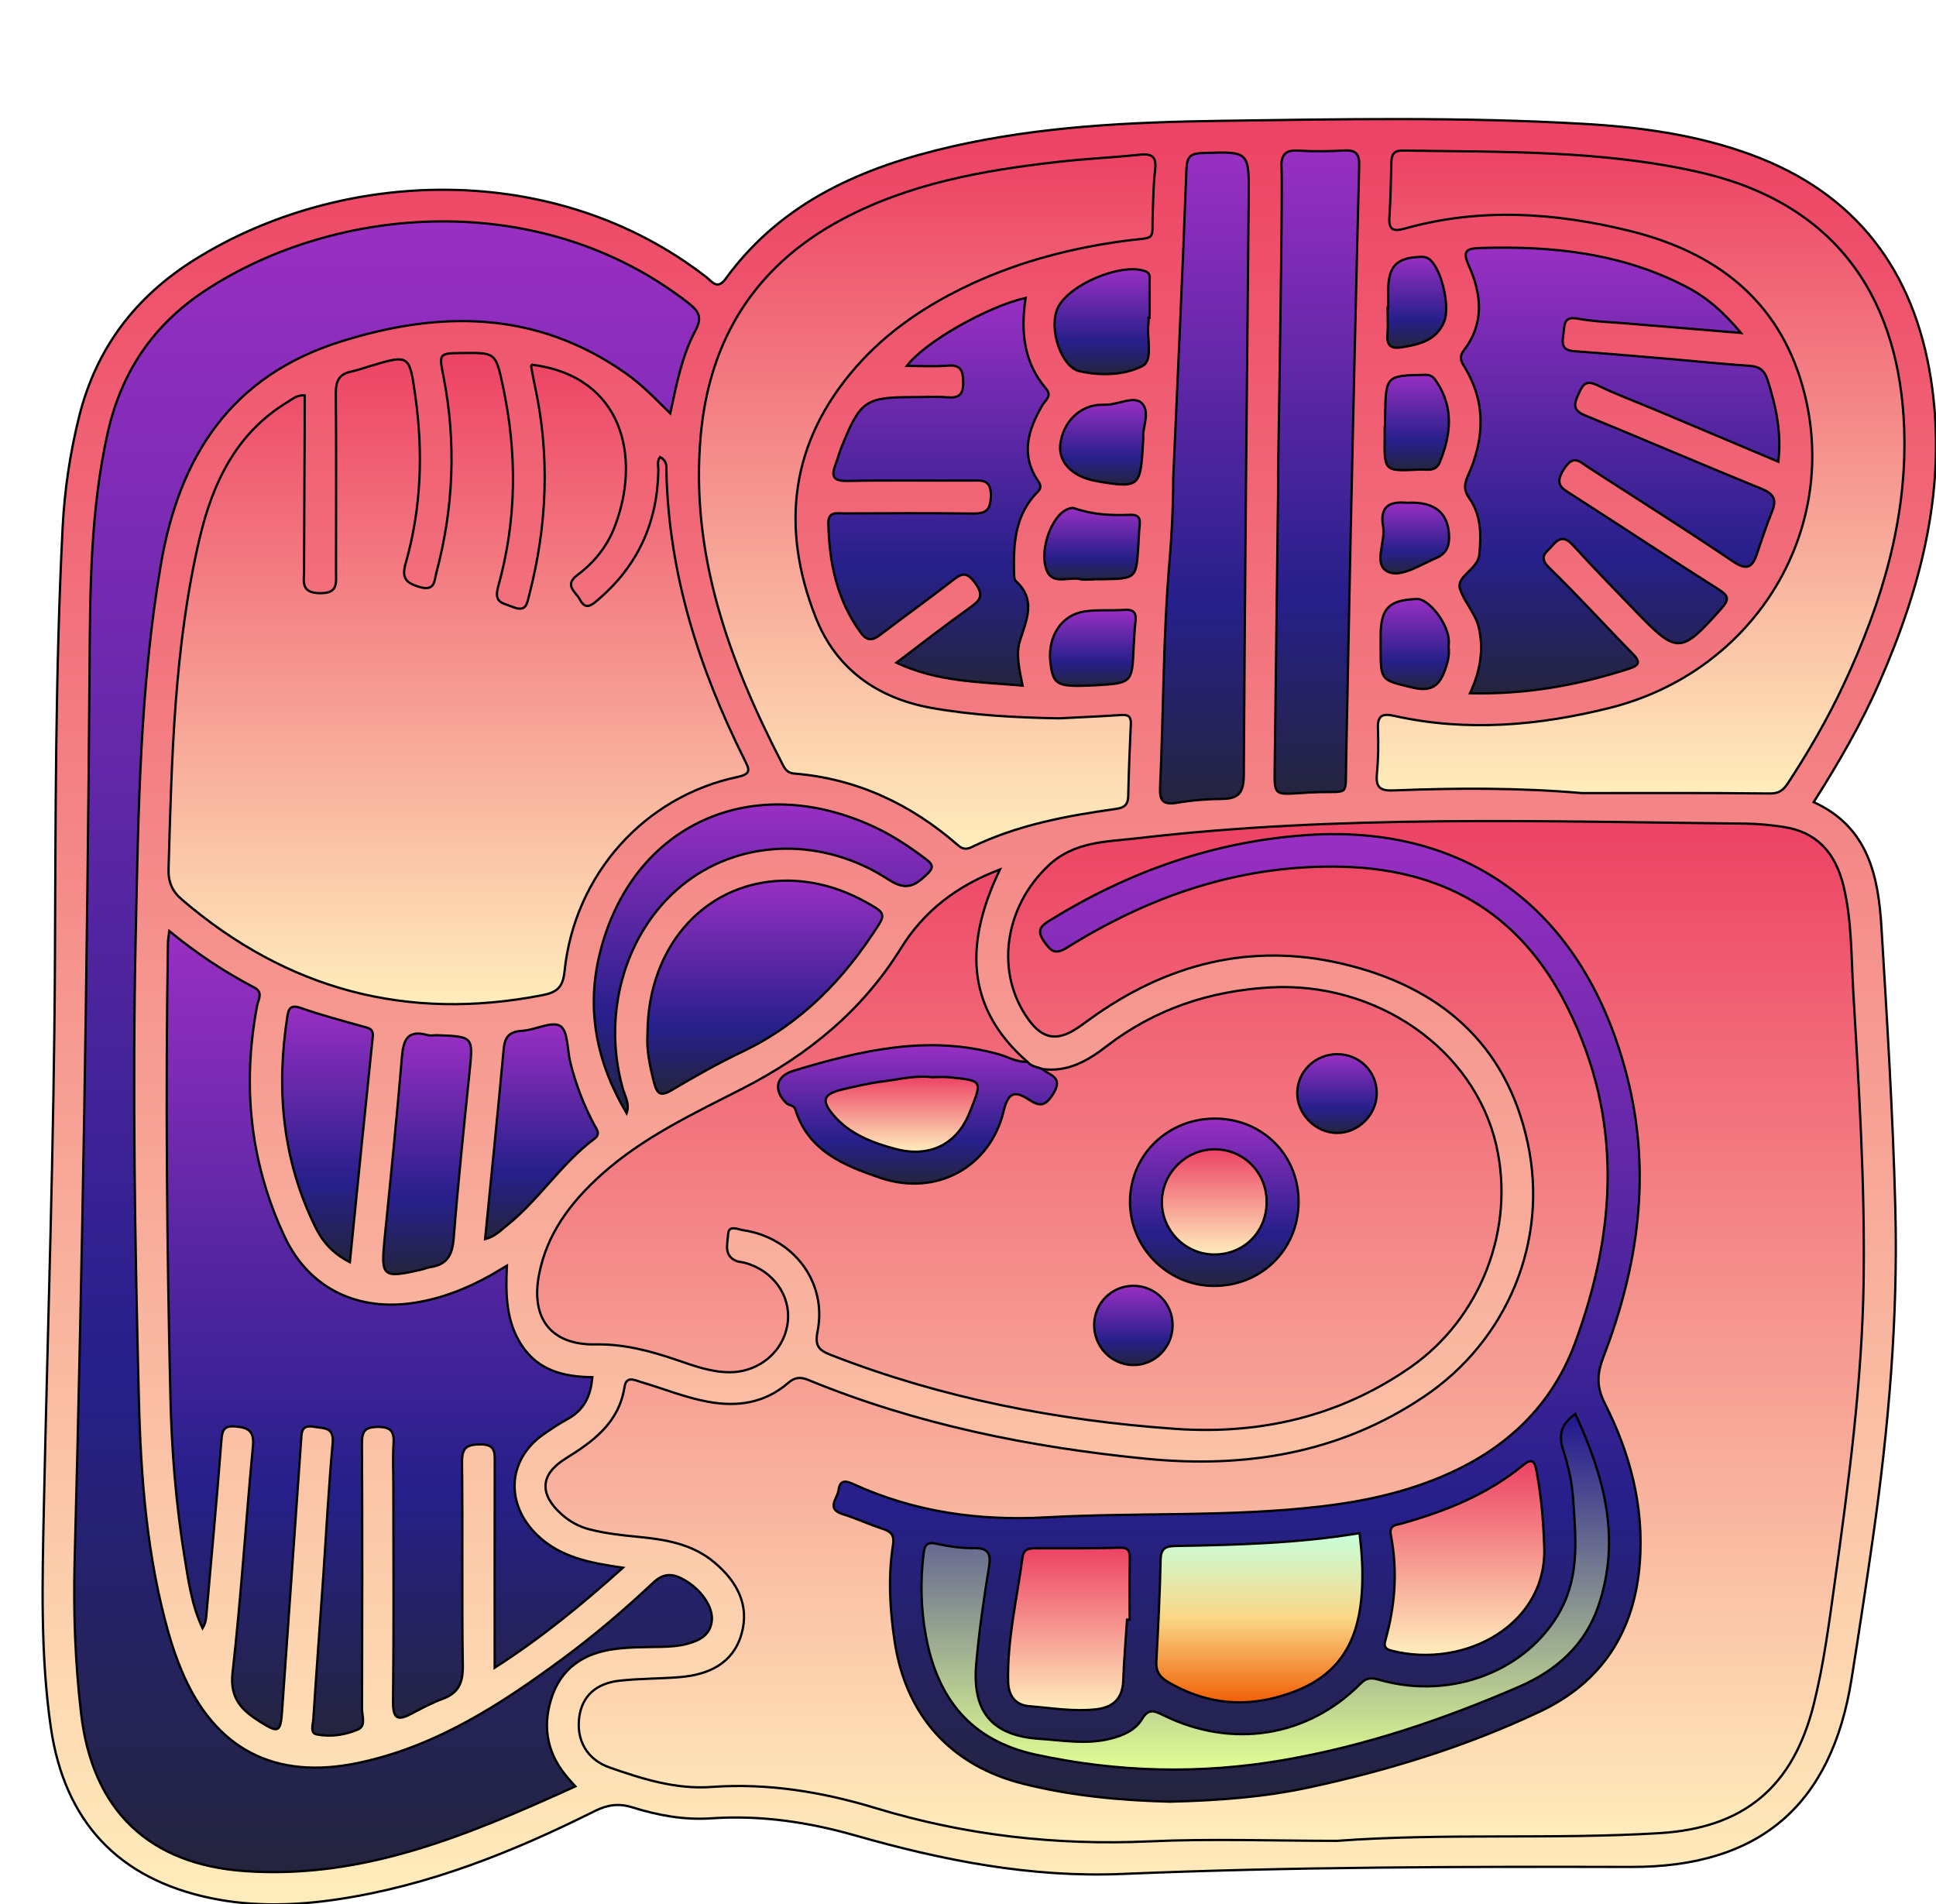 <?xml version="1.0" encoding="utf-8"?>
<svg viewBox="77741.285 10108.307 2959.9 2911.938" xmlns="http://www.w3.org/2000/svg" xmlns:xlink="http://www.w3.org/1999/xlink">
  <defs>
    <linearGradient id="color-9-0" gradientUnits="userSpaceOnUse" x1="1512.528" y1="182.065" x2="1512.528" y2="2911.938" xlink:href="#color-9"/>
    <linearGradient id="color-9">
      <stop style="stop-color: #ed4264;" offset="0"/>
      <stop style="stop-color: #ffedbc;" offset="1"/>
    </linearGradient>
    <linearGradient id="color-9-1" gradientUnits="userSpaceOnUse" x1="1835.402" y1="1255.466" x2="1835.402" y2="2816.979" xlink:href="#color-9"/>
    <linearGradient id="color-9-6" gradientUnits="userSpaceOnUse" x1="700.823" y1="539.688" x2="700.823" y2="1535.446" xlink:href="#color-9"/>
    <linearGradient id="color-6-3" gradientUnits="userSpaceOnUse" x1="600.969" y1="338.512" x2="600.969" y2="2862.602" xlink:href="#color-6"/>
    <linearGradient id="color-6">
      <stop style="stop-color: rgb(153, 47, 195);" offset="0"/>
      <stop style="stop-color: rgb(38, 31, 138);" offset="0.695"/>
      <stop style="stop-color: #24243e;" offset="1"/>
    </linearGradient>
    <linearGradient id="color-6-4" gradientUnits="userSpaceOnUse" x1="603.623" y1="1423.6" x2="603.623" y2="2653.88" xlink:href="#color-6"/>
    <linearGradient id="color-9-8" gradientUnits="userSpaceOnUse" x1="1417.571" y1="236.118" x2="1417.571" y2="1297.706" xlink:href="#color-9"/>
    <linearGradient id="color-9-7" gradientUnits="userSpaceOnUse" x1="2508.223" y1="230.196" x2="2508.223" y2="1213.305" xlink:href="#color-9"/>
    <linearGradient id="color-6-7" gradientUnits="userSpaceOnUse" x1="2475.881" y1="378.645" x2="2475.881" y2="1060.283" xlink:href="#color-6"/>
    <linearGradient id="color-6-8" gradientUnits="userSpaceOnUse" x1="1434.769" y1="455.5" x2="1434.769" y2="1048.4" xlink:href="#color-6"/>
    <linearGradient id="color-6-9" gradientUnits="userSpaceOnUse" x1="2013.37" y1="230" x2="2013.37" y2="1213.657" xlink:href="#color-6"/>
    <linearGradient id="color-6-10" gradientUnits="userSpaceOnUse" x1="1841.355" y1="233.276" x2="1841.355" y2="1228.496" xlink:href="#color-6"/>
    <linearGradient id="color-6-11" gradientUnits="userSpaceOnUse" x1="1169.21" y1="1346.542" x2="1169.21" y2="1672.325" xlink:href="#color-6"/>
    <linearGradient id="color-6-12" gradientUnits="userSpaceOnUse" x1="1166.197" y1="1230.071" x2="1166.197" y2="1702.3" xlink:href="#color-6"/>
    <linearGradient id="color-6-13" gradientUnits="userSpaceOnUse" x1="500.707" y1="1539.316" x2="500.707" y2="1930" xlink:href="#color-6"/>
    <linearGradient id="color-6-14" gradientUnits="userSpaceOnUse" x1="653.091" y1="1580.355" x2="653.091" y2="1948.213" xlink:href="#color-6"/>
    <linearGradient id="color-6-15" gradientUnits="userSpaceOnUse" x1="827.821" y1="1566.368" x2="827.821" y2="1894.7" xlink:href="#color-6"/>
    <linearGradient id="color-6-16" gradientUnits="userSpaceOnUse" x1="1685.028" y1="411.693" x2="1685.028" y2="572.091" xlink:href="#color-6"/>
    <linearGradient id="color-6-17" gradientUnits="userSpaceOnUse" x1="1669.668" y1="776.711" x2="1669.668" y2="886.375" xlink:href="#color-6"/>
    <linearGradient id="color-6-18" gradientUnits="userSpaceOnUse" x1="1686.332" y1="611.752" x2="1686.332" y2="740.852" xlink:href="#color-6"/>
    <linearGradient id="color-6-19" gradientUnits="userSpaceOnUse" x1="1670.806" y1="932.387" x2="1670.806" y2="1048.771" xlink:href="#color-6"/>
    <linearGradient id="color-6-20" gradientUnits="userSpaceOnUse" x1="2166.018" y1="573.094" x2="2166.018" y2="718.939" xlink:href="#color-6"/>
    <linearGradient id="color-6-21" gradientUnits="userSpaceOnUse" x1="2162.99" y1="915.895" x2="2162.99" y2="1053.579" xlink:href="#color-6"/>
    <linearGradient id="color-6-22" gradientUnits="userSpaceOnUse" x1="2166.022" y1="392.782" x2="2166.022" y2="531.754" xlink:href="#color-6"/>
    <linearGradient id="color-6-23" gradientUnits="userSpaceOnUse" x1="2162.954" y1="768.397" x2="2162.954" y2="876.762" xlink:href="#color-6"/>
    <linearGradient id="color-6-24" gradientUnits="userSpaceOnUse" x1="1402.719" y1="1598.214" x2="1402.719" y2="1809.825" xlink:href="#color-6"/>
    <linearGradient id="color-9-2" gradientUnits="userSpaceOnUse" x1="1378.609" y1="1646.238" x2="1378.609" y2="1761.012" xlink:href="#color-9"/>
    <linearGradient id="color-6-26" gradientUnits="userSpaceOnUse" x1="1891.339" y1="1275.431" x2="1891.339" y2="2754.9" xlink:href="#color-6"/>
    <linearGradient id="color-19-0" gradientUnits="userSpaceOnUse" x1="1934.401" y1="2162" x2="1934.401" y2="2705.8" xlink:href="#color-19"/>
    <linearGradient id="color-19">
      <stop style="stop-color: rgb(33, 21, 143);" offset="0"/>
      <stop style="stop-color: rgb(225, 254, 146);" offset="1"/>
    </linearGradient>
    <linearGradient id="color-0-0" gradientUnits="userSpaceOnUse" x1="1925.375" y1="2344.3" x2="1925.375" y2="2602.977" xlink:href="#color-0"/>
    <linearGradient id="color-0">
      <stop style="stop-color: #c6ffdd;" offset="0"/>
      <stop style="stop-color: #fbd786;" offset="0.5"/>
      <stop style="stop-color: rgb(240, 96, 7);" offset="1"/>
    </linearGradient>
    <linearGradient id="color-9-5" gradientUnits="userSpaceOnUse" x1="2239.088" y1="2234.312" x2="2239.088" y2="2530.438" xlink:href="#color-9"/>
    <linearGradient id="color-9-4" gradientUnits="userSpaceOnUse" x1="1634.262" y1="2366.572" x2="1634.262" y2="2614.903" xlink:href="#color-9"/>
    <linearGradient id="color-6-31" gradientUnits="userSpaceOnUse" x1="1856.503" y1="1710.393" x2="1856.503" y2="1966.307" xlink:href="#color-6"/>
    <linearGradient id="color-9-3" gradientUnits="userSpaceOnUse" x1="1856.451" y1="1757.379" x2="1856.451" y2="1918.203" xlink:href="#color-9"/>
    <linearGradient id="color-6-33" gradientUnits="userSpaceOnUse" x1="2044.101" y1="1611.9" x2="2044.101" y2="1732.402" xlink:href="#color-6"/>
    <linearGradient id="color-6-34" gradientUnits="userSpaceOnUse" x1="1732.795" y1="1966.096" x2="1732.795" y2="2087.304" xlink:href="#color-6"/>
  </defs>
  <g id="Layer_1" transform="matrix(1, 0, 0, 1, 77741.285, 10108.307)"/>
  <g id="Layer_2" transform="matrix(1, 0, 0, 1, 77741.285, 10108.307)">
    <g>
      <path class="st0" d="M2772.9,1226.5c83.6,38.1,98.8,113.2,103.6,191.4c8.7,142.9,17.5,285.8,21.2,428.9 c4.4,169.7-10.5,338-34.4,505.7c-10.2,71.7-21.1,143.3-32.5,214.8c-30.8,193.5-140.7,287.8-337.2,287.4 c-259.4-0.6-518.7-0.2-777.8,10.7c-140.3,5.9-275.1-20.9-408.4-58.9c-72.3-20.6-145.3-31.3-220.5-26.1c-41,2.8-81.1-4.6-120-16.8 c-20.6-6.5-38-4.1-57.5,5.6c-124.9,62.5-253.8,114.2-393.1,135c-64.4,9.6-128.8,11.6-193.3-1.7 C181,2873.2,98.6,2785.4,77.7,2641.3c-16-110.8-13-222.1-10.7-333.3c5.8-279.6,15.7-559,17-838.7c1-220.6,0.6-441.2,11.7-661.6 c2.9-58,11.4-115.4,25.6-171.9c26.1-103.7,85.9-182.1,176.2-238.7C521.3,257,848,243.2,1080.2,424c8.8,6.9,16.5,19.8,29.5,1.9 c85.5-117.4,209.3-170.6,345.1-201.7c134.6-30.8,272-37.4,409.4-39.4c185.7-2.7,371.6-6.1,557.2,4.6c87.2,5,173.3,16.8,255.7,47.1 c160.8,59,249.3,177.5,275.1,343.6c25.1,162.3-13.8,314.9-78.5,462.5C2845.9,1106.5,2810.9,1166.5,2772.9,1226.5z" style="stroke: rgb(0, 0, 0); stroke-miterlimit: 10; stroke-width: 3.5px; fill: url(#color-9-0);"/>
      <path class="st0" d="M1593.5,1634.6 c-8-3.1-17.2-3.7-23-11.2c-97.4-85.3-93.7-185.7-41.7-293.9c-64.7,24.3-116,63.2-151.1,120c-59.4,96.1-142.6,163.8-241.9,214.7 c-75.6,38.7-153.1,74.8-217.1,132.6c-46,41.6-82.5,89.2-94.6,152.3c-13,67.4,18.9,107.8,86.4,106.6c43.3-0.8,84.1,10.1,124.5,23.9 c26.4,9,52.8,18.9,81.5,18.6c45.4-0.4,82.7-32.8,87.9-76.6c4.8-40.8-22.7-78.9-65.3-90.6c-4.7-1.3-9.8-1.3-14.1-3.2 c-19.2-8.7-12.4-27.1-11.8-40.7c0.7-14.7,15.4-7.1,23.3-6c76.7,11.5,128.3,79.6,113.5,154.3c-4.6,23.3,2.1,29.3,21,36.7 c169,65.9,345.2,99.9,525.2,112.7c129.7,9.2,251.8-18.6,360.4-94.3c107.3-74.8,160.3-211.8,131-339.3 c-33.9-147.6-183.7-250.9-346.6-241.3c-92.4,5.5-175.7,33.3-249.2,89.9C1662.9,1622.1,1632.3,1639.9,1593.5,1634.6z M2044.1,2814.8c164.3-12.2,328.9-1.8,493.1-11.8c129.8-7.9,204.3-71,235.8-197c15-60,23.1-121.5,31.6-182.7 c21.5-155.2,42.6-310.3,44.7-467.5c1.9-146.3-7.1-292-15.8-437.9c-3.2-54-2.1-108.4-14.6-161.6c-12.6-53.7-42.5-84.3-91.9-91.8 c-19.1-2.9-38.5-4.9-57.8-5.1c-310.5-3.2-621.3-13.8-930.8,22.4c-47,5.5-95.7,4.5-135.2,41.5c-68,63.7-82.7,164.8-30.2,236.4 c20.9,28.5,42.3,32.6,72.1,13.6c7.3-4.7,14.3-9.9,21.3-15c116.6-84.3,245.5-117.8,386.6-84.5c147.3,34.7,250,121.3,282.7,274 c32.4,151.2-32.1,302.4-157.9,387.3c-129.9,87.7-274.7,110.5-426.9,95.3c-176.6-17.6-349.7-52.4-514.7-120.2 c-12.2-5-20.8-4.7-31.2,4.4c-35.5,30.8-77.3,37.1-122.5,28.8c-35.3-6.5-68.5-20.2-102.7-30.2c-8.9-2.6-22.3-10.3-25,7.6 c-8.5,54.7-47.5,83-90.6,109.8c-38.8,24.2-39.7,54.4-5.7,84.8c12.4,11.1,26.6,19,43,23.2c24.5,6.2,49.4,9,74.4,11.4 c41.6,4,82.7,10.8,116.3,39.1c34.4,28.9,54.4,65.2,41.3,110c-13,44.6-50.1,61.6-93.6,65.3c-30.8,2.6-61.9,2.1-92.6,5.5 c-36.4,4-57.1,23.9-61.6,54.9c-5.1,35.3,11.2,65.6,46.2,77.8c50.2,17.6,101.6,33.7,155.5,29.8c86.3-6.2,169.6,7.5,251.6,32.4 c136.4,41.5,275.4,57.2,418,50.8C1852.4,2811.3,1948.4,2814.8,2044.1,2814.8z" style="stroke: rgb(0, 0, 0); stroke-miterlimit: 10; stroke-width: 3.5px; fill: url(#color-9-1);"/>
      <path class="st0" d="M1009.1,698.8c-5.1,6.9-2.4,13.8-2.6,20.4 c-1.3,79.9-31.4,146.3-92.6,198.2c-9.3,7.9-18.5,16.2-27.3-0.6c-6.3-12.1-25.1-21.7-3.5-37.8c25.2-18.8,44.9-43.3,56.3-72.6 c41.8-107.8,12.6-231-125.7-248.7c-0.6,0.7-1.8,1.6-1.7,2.2c1.7,9.5,3.3,19,5.4,28.4c23.7,107.8,19.3,214.9-8.3,321.4 c-3.3,12.7-4,27-25.1,18.4c-15.5-6.3-29.5-5.8-22.3-31.4c28.4-101.4,29.2-204.1,7-307c-10.9-50.5-11-50.5-61.7-49.9 c-36.3,0.4-36,0.3-28.9,36.4c19.6,100.3,15.4,199.8-10.7,298.6c-3.5,13.3-2,29.9-26.1,22.7c-20.4-6.1-27.6-13.2-21.2-35.8 c24-84,27.1-169.6,14.9-255.8c-9-64.2-9-64.2-70.6-45.7c-9.2,2.8-18.3,6-27.7,8c-18.3,3.9-23.4,14.5-23.3,33.1 c0.9,91,0.2,181.9,0.3,272.9c0,17.7,3.5,33.4-25.1,32.8c-29.1-0.6-23.8-17.8-23.8-34.5c0.3-73.5,0.7-147.1,1-220.6 c0.1-15.9,0-31.8,0-47.4c-12.4-0.6-18,5.4-24.5,9.2C361.5,661.3,325.2,737.8,305,823.9c-38.9,165.9-42.3,335.3-47.3,504.5 c-0.6,20.3,5.4,34.3,20.7,47.4c160.3,137.3,343.4,186.4,550.8,145.9c22.4-4.4,31.4-11.9,33.9-36.4 c15.2-147.9,121.9-267.3,264.6-297.3c22.3-4.7,17.4-12.4,10.4-26.6c-68.9-138.2-115.4-282.5-119.2-438.5 C1018.7,714.5,1020.9,705.2,1009.1,698.8z" style="stroke: rgb(0, 0, 0); stroke-miterlimit: 10; stroke-width: 3.5px; fill: url(#color-9-6);"/>
      <path class="st0" d="M1024.7,632.1c9.8-45.3,18-88.4,38.6-126.8c10.8-20.1,5-29.7-11.4-42.4 c-225.4-175.2-537.8-150.3-738.3-18.5c-79,52-127.8,124-148.7,216.4c-26.9,119.1-27.1,240.4-28,361.1 c-3.4,454.9-10.8,909.7-22.8,1364.4c-2.1,78.4,0.8,156.6,10,234.7c17.3,146.8,103.1,229.9,250.8,240.1 c182,12.6,342.8-56.1,504.8-129.6c-5.1-5.7-7.6-8.5-10.2-11.3c-31.3-35.5-40.9-75.7-27.1-121.3c14.8-48.7,50.6-71.4,98.2-77.5 c22.9-3,46.3-2.7,69.5-3.2c14.6-0.3,28.9-1.2,43-5.3c17.8-5.1,32.4-13.4,35.1-33.8c3-22.4-17.8-51-45.6-65.3 c-16.7-8.5-29.4-7.4-44,6.3c-43.7,41.1-89.4,80.1-137.7,115.8c-95.4,70.4-194,134.5-312.7,159.6c-127.7,27-220-20.5-270.5-140.9 c-7.8-18.7-14.5-38-20-57.4c-33.3-117.3-42.4-238.1-45.4-358.9c-5.9-236.1-9.9-472.2-4.8-708.4c4.1-189.6,6.4-379.2,38.5-567 c28.4-165.8,107.6-288,274.9-340.6c152.3-47.9,298.9-47.5,435.2,48.1C980.6,587.5,1001.2,609,1024.7,632.1z" style="stroke: rgb(0, 0, 0); stroke-miterlimit: 10; stroke-width: 3.5px; fill: url(#color-6-3);"/>
      <path class="st0" d="M756.3,2550.1 c72.6-46.5,133.5-96.9,196.1-152.9c-51.1-7.5-95.5-16-130.6-49.5c-49.8-47.6-46.3-115.8,9.2-154.5c11.9-8.3,24-16.4,36.7-23.3 c25.1-13.7,35.6-35.2,37.9-64.1c-43.8-0.5-82.3-10.2-107.6-48.1c-24-36-25.2-77.2-23-122.4c-11.4,6.7-18.6,11.1-26,15.3 c-35.7,20-73.2,34.6-113.8,41.2c-86.6,14.2-162.2-20.6-199.7-100.2c-53-112.5-65.6-231.3-42.4-353.7c1.8-9.7,9.8-20.6-4.3-27.9 c-45.2-23.6-87.5-51.6-130-86.4c-1,8.7-1.9,13.1-2,17.6c-3.9,231.3-1.6,462.6,3.7,693.9c1.9,82.2,8.4,164.3,21.6,245.6 c6,36.9,11.1,74.4,27.6,109.1c3.5-5.8,5-11.2,5.5-16.7c8-90.5,16.4-181,23.4-271.6c1.2-16.1,5.2-21.8,21.9-20.3 c19.8,1.8,28.4,7.6,26.2,30.3c-11,115.5-18.1,231.4-31.2,346.6c-4.4,39.2,14.7,57.3,41.6,74.3c29.4,18.5,31.9,16.7,34.3-17.8 c9.6-137,19.4-274,28.9-411c0.9-13.3,0-25.6,20-21.9c15.1,2.8,30.6-0.1,28.3,25.1c-6.3,69.3-9.9,138.9-14.7,208.3 c-5,71.4-10.3,142.8-14.9,214.2c-0.5,7.7-5.5,20.7,5.3,22.8c21,4.1,43,0.9,62.6-7.4c13.1-5.5,6.6-20.7,6.6-31.3 c0.4-135.5,0.6-271-0.1-406.5c-0.1-18.8,5-24.9,24.3-25c19.7-0.1,25.2,6.8,24,25.3c-1.4,22.2-0.3,44.5-0.3,66.8 c0,109.4,0.8,218.8-0.5,328.1c-0.3,27.2,8,29.1,28.8,18c15.3-8.2,30.8-16.4,47.1-22.4c24.7-9.1,31.2-25.2,30.8-51.1 c-1.6-103.5,0-207.1-1.2-310.7c-0.3-22.6,7.5-27.2,28.3-27.3c22.6-0.1,21.7,12.1,21.7,27.7 C756.1,2338.8,756.3,2441.3,756.3,2550.1z" style="stroke: rgb(0, 0, 0); stroke-miterlimit: 10; stroke-width: 3.5px; fill: url(#color-6-4);"/>
      <path class="st0" d="M1619.6,1098.4c-66.6-1.2-131.4-4.5-195.3-15.9c-83.1-14.8-146.3-59.8-177.2-138.4 c-54.2-137.9-38.9-267.6,60.9-382.1c49.1-56.3,110.2-96.8,177.6-128c75.2-34.8,154.3-55.2,236.4-66c47.5-6.2,38.5,2.2,40.4-43.7 c0.9-21.3,1-42.6,3.6-63.7c2.4-19.1-2.9-26.3-23-24.1c-42.3,4.5-84.9,6.3-127.2,11.2c-113.8,13-225.9,33-328.5,87.8 c-131.9,70.4-202.5,182.4-215.9,329.4c-16.7,182.2,43.5,346.4,125.5,504.7c3.7,7.2,7.7,12.4,17.1,13.2 c96,7.8,178.6,46.7,250.6,109.6c6.7,5.9,12.7,6.9,20.9,2.9c69.7-33.8,144.7-47.8,220.5-58.4c12.8-1.8,18.6-6.2,18.9-19.6 c0.8-36.8,2.3-73.5,4-110.2c0.7-14.7-7.1-14.4-18.3-13.6C1679.8,1095.6,1648.8,1096.8,1619.6,1098.4z" style="stroke: rgb(0, 0, 0); stroke-miterlimit: 10; stroke-width: 3.5px; fill: url(#color-9-8);"/>
      <path class="st0" d="M2418.5,1212.7 c95.8,0,191.6-0.5,287.4,0.6c14.3,0.2,20.8-5.5,27.6-15.7c31.8-48.6,60.9-98.8,85.5-151.4c58-124.1,97.3-253.2,92.2-391.6 c-6.8-185.7-92.6-341.1-313.2-391.3c-149.5-34-301.6-30.7-453.4-33.1c-15.5-0.2-17.2,8.2-17.5,19.9c-0.7,27.1-0.9,54.2-2.9,81.2 c-1.4,19.5,5.2,23.4,23.3,18.3c115-32.5,230.3-24.6,344.2,3.5c129.4,31.9,226.6,103.8,264.3,237.9c60.8,216.8-72,436.1-296,491.7 c-108.3,26.9-217.5,36.5-327.6,12.1c-18.8-4.2-26.5-1.3-25.7,19.4c0.9,23.2,0.6,46.6-1.6,69.6c-2,21.3,6,25.6,26.1,24.8 C2226.9,1204.8,2322.7,1204.4,2418.5,1212.7z" style="stroke: rgb(0, 0, 0); stroke-miterlimit: 10; stroke-width: 3.5px; fill: url(#color-9-7);"/>
      <path class="st0" d="M2661.8,509.1c-27.2-32.5-52.3-54.2-82.7-70.1c-99-51.9-205.5-63.2-315.1-59.8 c-21.5,0.7-28.9,3.5-18.3,27.2c19.5,43.3,24,87.9-7.4,128.9c-7.7,10-4.8,17,0.7,25.8c33.4,54.3,30.5,110.3,5.3,166.3 c-5.8,12.8-6.6,22.1,1.9,34.2c18.4,26,18.5,55.8,15.5,86.3c-2.3,23.2-35.8,32.8-29.5,52.7c6.3,19.8,23.6,37.2,28.7,59.2 c7.9,33.9,2.1,66.7-13.5,100.3c86.5,2,165.8-12.5,243.6-37.7c17-5.5,16.3-11.5,4.8-23.2c-42.7-43.5-83.7-88.7-127.3-131.2 c-17.4-17-4.2-23,5-33.8c11.7-13.8,20.1-13,32.1,0.3c31.2,34.3,63.7,67.6,95.9,101c62.8,65.1,68.5,64.5,130.2-4.9 c12.4-14,11.4-19.6-4.4-29.6c-75.1-47.5-149.1-96.6-224-144.6c-15.6-10-27.1-15.2-12.6-38.5c14.9-24,24.3-11.9,37.8-3.2 c73.8,47.8,148.2,94.6,221,143.8c21,14.2,29.6,9.6,36.7-11.6c7.3-21.9,14.7-43.9,23.3-65.4c7.4-18.4,1.6-26.8-16.5-34.2 c-90.3-36.8-179.8-75.4-270-112.3c-18-7.4-16.9-16.7-10.3-30.9c6-12.9,9.7-24.5,28.8-15.3c28.6,13.9,58.5,25,87.9,37.3 c62.8,26.4,125.6,52.9,189.5,79.9c5.1-45.8-3.9-86-16.8-125.9c-4.5-13.8-12.2-19.7-26.9-20.7c-39.5-2.6-79-6.8-118.5-10.2 c-50.1-4.2-100.1-8.6-150.3-12.2c-21.7-1.6-17.3-15.7-15.8-29.1c1.4-12.9,1.2-24.5,21.4-20.7c24.6,4.6,49.9,5.3,75,7.4 C2542.9,499.3,2598.5,503.9,2661.8,509.1z" style="stroke: rgb(0, 0, 0); stroke-miterlimit: 10; stroke-width: 3.5px; fill: url(#color-6-7);"/>
      <path class="st0" d="M1386.5,559.5c22.3,0,42.3,1.3,62-0.4c19.8-1.6,23.7,6.6,24.1,24.7 c0.4,19.6-6.3,25.3-24.8,23.7c-16.3-1.4-32.9-0.3-49.3-0.3c-75.6,0-82.8,4.8-111.7,75.8c-3.6,8.9-6,18.4-9.5,27.4 c-7,18.2-3,25.5,18.5,25c62.9-1.3,125.8-0.2,188.6-0.6c17.2-0.1,31.2-2.2,30.5,24.2c-0.6,23.7-10,26.5-29.6,26.2 c-64.8-0.9-129.6-0.4-194.4-0.2c-10.8,0-24.9-3.7-24.5,15.2c1.3,60.1,13,116.9,49.3,166.9c10,13.8,18.4,12.6,30.5,3.3 c36-27.6,73.1-53.9,108.8-81.8c13.9-10.8,21.7-16.4,35.6,2.5c14.3,19.5,8,26.9-8.1,38.3c-36.9,26.2-72.5,54.1-112,83.9 c63.4,29.9,127.8,29.2,192.9,35.1c-5.1-25.2-10.6-48-3.9-69.1c10.2-32,24.9-62.5-6.6-91c-2.3-2.1-2.4-7.3-2.5-11.1 c-1.1-43,0.7-85.3,31.3-120.1c5.3-6,13.4-10.1,5.7-21.3c-27.6-40.2-15.7-78.7,6.5-116.6c4.3-7.3,15-13.5,5.3-25 c-34.6-40.4-38.7-88.3-31.2-138.7C1509.7,468.8,1414.1,522.8,1386.5,559.5z" style="stroke: rgb(0, 0, 0); stroke-miterlimit: 10; stroke-width: 3.5px; fill: url(#color-6-8);"/>
      <path class="st0" d="M1954,723.3c0,6.6,0.2,17.9,0,31.9 c-1.7,140.2-3.5,280.5-5.2,420.7c-0.5,39.3-0.3,39.3,37.5,36.9c10.6-0.7,21.2-1.4,31.9-1.6c44.1-0.8,38.9,5.4,39.8-41.3 c2.5-120.9,4.6-241.7,7.2-362.6c4-184.7,8.1-369.4,12.8-554c0.5-17.8-4.9-24.2-22.8-23.2c-23.1,1.3-46.5,1.7-69.6,0.2 c-9.8-0.6-16.3,0.6-20.5,4.4c-7.1,6.6-6,18.2-5.8,21.3C1960.7,277.8,1958.2,463.3,1954,723.3z" style="stroke: rgb(0, 0, 0); stroke-miterlimit: 10; stroke-width: 3.5px; fill: url(#color-6-9);"/>
      <path class="st0" d="M1793.7,731 c-0.2,54.7-3.2,98.7-5.7,127.6c-9.9,114.7-9,230.1-14.4,345.1c-1,20.4,4.3,27.5,25.5,23.9c22.8-3.9,46.2-5.8,69.3-6 c25.5-0.2,33.1-9.8,33.2-36.1c1.7-294.2,4.7-588.3,7.5-882.5c0.7-72,0.9-71.4-70.2-69c-18,0.6-24.3,4.8-25,24.4 C1808.1,415.9,1800.7,573.4,1793.7,731z" style="stroke: rgb(0, 0, 0); stroke-miterlimit: 10; stroke-width: 3.5px; fill: url(#color-6-10);"/>
      <path class="st0" d="M989.9,1581.5c-1.7,22.8,3.4,48.2,10,73.6c4.5,17.2,9.5,22.2,26.9,11.9 c35.3-20.9,71.1-41.2,108.1-58.8c90.5-43.1,156.3-111.7,209.1-195c7.7-12.1,6.4-17.8-5.1-25c-40.2-25.1-83.6-40.4-131-41.6 C1083.1,1343.8,989.9,1443,989.9,1581.5z" style="stroke: rgb(0, 0, 0); stroke-miterlimit: 10; stroke-width: 3.5px; fill: url(#color-6-11);"/>
      <path class="st0" d="M958,1702.3c5.2-14.6-2.7-26.4-6.2-39.1c-32.8-118.8,7.1-246.8,98.9-315.6 c86.3-64.6,208.3-67.5,307.6-2.7c26.1,17,39.5,10.5,57.9-7c10.4-9.9,11.9-14.8-0.1-23.9c-24.8-18.7-50.4-36-78.5-49.1 c-187.3-87.7-370.9-4.6-420.1,191.1C895.3,1543.5,912.4,1625.6,958,1702.3z" style="stroke: rgb(0, 0, 0); stroke-miterlimit: 10; stroke-width: 3.5px; fill: url(#color-6-12);"/>
      <path class="st0" d="M534.9,1930c11.8-117.2,23.2-231,35-344.7 c1.3-12.9-6.8-13.4-15.4-15.8c-31.5-8.9-63.3-17.2-94.2-28.1c-14.8-5.2-18.9-0.5-20.9,12.2c-17.6,112.4-7.6,221.2,43.5,324.2 C493.7,1899.4,509.5,1917.1,534.9,1930z" style="stroke: rgb(0, 0, 0); stroke-miterlimit: 10; stroke-width: 3.5px; fill: url(#color-6-13);"/>
      <path class="st0" d="M668.1,1582.9c-4.8,0-10,1.1-14.5-0.2c-30.2-8.5-36.9,6.9-39.1,33.4 c-7.8,92.4-17.1,184.7-26.4,277c-6,59.5-3.7,61.9,55.9,48.3c4.7-1.1,9.2-3.2,14-3.9c25.4-3.7,33.6-18.5,35.6-43.6 c6.7-84.7,15.5-169.3,24.2-253.9C723.5,1584.9,724.1,1585,668.1,1582.9z" style="stroke: rgb(0, 0, 0); stroke-miterlimit: 10; stroke-width: 3.5px; fill: url(#color-6-14);"/>
      <path class="st0" d="M741.6,1894.7c14.9-3.7,23.6-13.1,33.2-20.8 c49.3-39.3,82.9-94.4,133.6-132.3c10.7-8,3.6-15.1-0.3-22.5c-16-30-27.8-61.5-36.1-94.4c-4.9-19.4-3.4-48.3-15.5-55.9 c-12.7-8-38.1,6.2-58.1,7.4c-19.2,1.1-26.6,8.7-28.3,27.7C761.2,1700.1,751.4,1796,741.6,1894.7z" style="stroke: rgb(0, 0, 0); stroke-miterlimit: 10; stroke-width: 3.5px; fill: url(#color-6-15);"/>
      <path class="st0" d="M1755.9,486c0.6,0,1.1,0,1.7,0 c0-18.3,0.2-36.6-0.1-54.9c-0.1-6.2,2.5-13.1-6.9-16.5c-36.6-13.2-117.3,20.8-133.6,56.7c-14.1,31.1,5.4,90,33.4,96.3 c32.5,7.4,68.2,6.2,95.9-7.7c17.5-8.7,6.6-42.8,9.5-65.3C1756.2,491.9,1755.9,488.9,1755.9,486z" style="stroke: rgb(0, 0, 0); stroke-miterlimit: 10; stroke-width: 3.5px; fill: url(#color-6-16);"/>
      <path class="st0" d="M1671.2,885.9c0-0.1,0-0.1,0-0.2 c4.8,0,9.7,0.1,14.5,0c51.5-0.9,51.5-0.9,54.7-51.5c0.7-10.6,0.9-21.2,2.1-31.8c1.3-11.5-3.5-15.7-14.6-15.2 c-29,1.2-57.7-0.2-85.6-10.1c-3.6-1.3-9.4,0.9-13.3,3c-21.4,11.7-38.9,58.3-30,88.5c8.1,27.6,34,12.9,51.9,16.9 C1657.5,887.2,1664.5,885.9,1671.2,885.9z" style="stroke: rgb(0, 0, 0); stroke-miterlimit: 10; stroke-width: 3.5px; fill: url(#color-6-17);"/>
      <path class="st0" d="M1748,669.7c-2.1-15,11.6-39.8-2.6-53.5c-11.6-11.1-34.9,2-53.1,2.6 c-2.9,0.1-5.8,0-8.7,0.1c-32.4,0.6-58.8,26.4-62.6,61.2c-2.8,25.5,16.6,46.9,49.6,54.4c6.6,1.5,13.3,2.6,19.9,3.6 c46.9,7.2,52.7,2.7,55.9-43.2C1746.9,688.2,1747.3,681.4,1748,669.7z" style="stroke: rgb(0, 0, 0); stroke-miterlimit: 10; stroke-width: 3.5px; fill: url(#color-6-18);"/>
      <path class="st0" d="M1733.2,989.6c1-15.2,1.3-26.8,2.7-38.2 c1.7-13-1.3-20-16.4-18.9c-20.1,1.4-40.6-0.4-60.5,2.3c-35.4,4.7-57.4,37.8-53.2,76.8c3.8,35,9.6,38.6,58.3,36.8 c2.9-0.1,5.8-0.2,8.6-0.4C1730.9,1044.7,1730.9,1044.7,1733.2,989.6z" style="stroke: rgb(0, 0, 0); stroke-miterlimit: 10; stroke-width: 3.5px; fill: url(#color-6-19);"/>
      <path class="st0" d="M2117.5,653.2c-0.2,0-0.4,0-0.5,0c0,4.8,0.1,9.6,0,14.4 c-0.8,53.1-0.8,53.2,52.8,50.4c11.8-0.6,25.3,4.4,31.8-12c16.6-41.3,21.2-81.8-4.6-121.3c-4.3-6.7-8.2-11.8-17.8-11.6 c-60.3,1.2-60.4,1-61.6,62.8C2117.4,641.7,2117.5,647.5,2117.5,653.2z" style="stroke: rgb(0, 0, 0); stroke-miterlimit: 10; stroke-width: 3.5px; fill: url(#color-6-20);"/>
      <path class="st0" d="M2214.8,989.4c0-2.6,0.7-8.5-0.1-14.2 c-3.9-26.1-31.5-59.8-48.1-59.3c-43.3,1.3-55.8,14.2-55.8,57.5c0,5.8,0,11.6,0,17.4c0,50.9,0.5,48.9,49.4,60.7 c28.6,6.9,41.1-3.6,49.4-28.1C2213.1,1013.3,2216.3,1003.4,2214.8,989.4z" style="stroke: rgb(0, 0, 0); stroke-miterlimit: 10; stroke-width: 3.5px; fill: url(#color-6-21);"/>
      <path class="st0" d="M2122.4,470.3c-0.3,0-0.7,0-1,0c0,13.5,1,27.1-0.2,40.4 c-1.5,16.6,4.6,23.1,21.1,20.5c27.3-4.3,53.8-10.3,65.7-39.6c9.1-22.3-3.4-76.3-20.1-93c-4.6-4.6-9.2-6-15.4-5.8 c-37.1,0.9-50,14-50.1,51.4C2122.4,453,2122.4,461.6,2122.4,470.3z" style="stroke: rgb(0, 0, 0); stroke-miterlimit: 10; stroke-width: 3.5px; fill: url(#color-6-22);"/>
      <path class="st0" d="M2152.1,768.8c-20.7-1.6-44.1-0.1-37.5,36.4 c4.3,23.9-16.6,58.4,8.1,69.4c19.5,8.7,48.8-11,72.8-21.2c14.5-6.1,20-16.4,20-31.6C2215.4,785.7,2194.8,766.5,2152.1,768.8z" style="stroke: rgb(0, 0, 0); stroke-miterlimit: 10; stroke-width: 3.5px; fill: url(#color-6-23);"/>
      <path class="st0" d="M1593.5,1634.6c11,9.9,32.9,11.8,16.8,37.8c-11.9,19.2-20.3,20-36.5,9.5c-20.7-13.6-32-13.7-39.2,16.5 c-20.8,87-103.6,131.6-188.9,102.6c-55.2-18.8-109.9-40.8-129.7-104.5c-2.2-7-9.6-5.7-13.4-9.4c-20.9-20-16.6-41.7,10.5-49.8 c102.5-31,205.5-55.4,313-25.5c14.8,4.1,28.4,12.7,44.5,11.7C1576.4,1630.9,1585.5,1631.6,1593.5,1634.6z" style="stroke: rgb(0, 0, 0); stroke-miterlimit: 10; stroke-width: 3.5px; fill: url(#color-6-24);"/>
      <path class="st0" d="M1424.5,1647.1 c-24-3.2-49.6,3.3-75.4,6.6c-21,2.7-41.8,7.5-62.4,12.5c-27.8,6.8-31.5,16.5-12.7,38.6c24.7,29.2,59.4,42.5,95,52 c51,13.6,93.4-6,113.1-54.9c20.8-51.4,20.2-49.2-32-54.8C1442.4,1646.4,1434.6,1647.1,1424.5,1647.1z" style="stroke: rgb(0, 0, 0); stroke-miterlimit: 10; stroke-width: 3.5px; fill: url(#color-9-2);"/>
      <path class="st0" d="M1788.7,2754.9c-74.2-1.8-150.1-8.7-224.5-27.4c-110.7-27.8-179.5-104.5-196.5-218 c-7.3-49-10.1-98.3-2.4-147.4c2.4-15.3-3.4-20.4-16.4-24.6c-20.2-6.5-39.5-15.7-59.8-22c-27-8.3-8.8-23.9-7.1-36.8 c2.3-17.9,12.9-13.9,24-8.8c93.7,42.5,191.9,55.9,294.2,50.2c141-7.8,282.6-0.1,423.2-17.1c70.5-8.5,139.2-24.4,203.3-55.3 c85.4-41.1,148.3-104.8,181.4-194.4c63.3-171.7,73.2-342-11-511.6c-74-149.2-195.4-215.8-357.7-216.6 c-148.5-0.8-283.1,45.8-407.7,123.7c-18.4,11.5-24.5,6.1-35-8.6c-11.9-16.7-6.8-23.6,8.6-33c120.6-74.4,250.4-120.5,392.4-130.3 c248.3-17.2,426.3,117.3,490.4,371.1c36.9,146,16.7,288-36.4,426.1c-10.2,26.6-11.2,46,1.9,71.9c38.5,76.1,60,157,53.5,243.4 c-7.8,104.1-56.9,182.1-151.5,227.1c-113,53.7-232.1,90.3-354.2,116.6C1932.1,2748,1861.7,2753.2,1788.7,2754.9z" style="stroke: rgb(0, 0, 0); stroke-miterlimit: 10; stroke-width: 3.5px; fill: url(#color-6-26);"/>
      <path class="st0" d="M2408.5,2162 c-23.6,16.9-25.5,33.9-18.3,56.1c7.7,23.7,13.2,48.8,14.9,73.6c3.9,57.7,10.3,115.9-19.1,170.4 c-49.7,91.9-165.8,137.8-275.6,106.9c-12.2-3.4-20-5-30.4,5.5c-80.8,81.6-196.3,100-301.4,48.2c-13.8-6.8-22.7-10.7-32.6,5.9 c-10.3,17.2-28.5,24.9-47.9,29.9c-36.5,9.4-72.7,2.7-109.1,0.3c-72.6-4.8-102.9-41.8-96.5-114.4c4.4-50.1,11.6-99.8,19.7-149.3 c3.1-19.1-1.2-28.3-23-27.9c-19.1,0.3-38.7-2.6-57.4-6.7c-14.8-3.2-18,1.8-19.7,15.1c-5.2,41.7-4.2,83.3,3.2,124.3 c17.3,96.2,67.8,161.3,168.4,183.1c125.6,27.2,251.5,30.1,377.5,8.5c125.2-21.5,245.1-62,361.5-112.5 c57-24.7,101.1-63.6,121.6-125C2478.5,2351.3,2452.2,2256.8,2408.5,2162z" style="stroke: rgb(0, 0, 0); stroke-miterlimit: 10; stroke-width: 3.5px; fill: url(#color-19-0);"/>
      <path class="st0" d="M2078.5,2344.3c-92.6,15.4-186.2,18-279.8,19.6 c-13.8,0.2-23.8,1.6-24.2,19.9c-1.2,52.1-3.6,104.2-6.6,156.3c-0.9,15.8,5.3,24.5,18.5,32.2c51.8,30.1,106.4,38.5,164.4,23.2 c84.8-22.3,124.5-70.7,131.1-158.1C2084.2,2406.7,2082.5,2376.2,2078.5,2344.3z" style="stroke: rgb(0, 0, 0); stroke-miterlimit: 10; stroke-width: 3.5px; fill: url(#color-0-0);"/>
      <path class="st0" d="M2360.7,2360.1c-1.5-42.8-5.3-77.3-11.7-111.5 c-2.6-13.9-6.6-19.5-20.1-8.4c-54.8,45-119,70.8-186.5,89.6c-8.8,2.4-18.9,2.1-15.9,17.7c10.5,54,6.5,107.6-8.3,160.4 c-2.6,9.2-1.1,13.4,9.4,16.1C2239.9,2552.7,2369.1,2483.2,2360.7,2360.1z" style="stroke: rgb(0, 0, 0); stroke-miterlimit: 10; stroke-width: 3.5px; fill: url(#color-9-5);"/>
      <path class="st0" d="M1723.1,2476.6c1.3,0,2.7,0,4-0.1 c0-30.9-0.3-61.8,0.2-92.8c0.2-11.3-1.3-17.6-15.6-17.1c-43.5,1.2-87.1,1-130.6,0.9c-10.3,0-16.3,2.8-17.8,13.8 c-8.4,63.1-23.4,125.4-22,189.8c0.5,22.4,11.6,36.1,32,37.7c33.6,2.8,67.1,8.5,101.1,5c27.3-2.8,42-16.1,42.9-44.6 C1718.4,2538.3,1721.1,2507.5,1723.1,2476.6z" style="stroke: rgb(0, 0, 0); stroke-miterlimit: 10; stroke-width: 3.5px; fill: url(#color-9-4);"/>
      <path class="st0" d="M1858.7,1710.4c72.6,0.7,127.9,57.1,126.7,129.4c-1.2,72.1-58.1,127.2-130.5,126.5 c-70.6-0.7-128.3-59.7-127.3-130.3C1728.6,1765,1786.3,1709.7,1858.7,1710.4z" style="stroke: rgb(0, 0, 0); stroke-miterlimit: 10; stroke-width: 3.5px; fill: url(#color-6-31);"/>
      <path class="st0" d="M1936.5,1836.9c-0.4-45.2-36.4-80.5-81.3-79.5 c-43.1,1-78.5,36.9-78.8,80.1c-0.3,44.4,36.4,81.1,80.8,80.7C1902.7,1917.9,1936.9,1882.8,1936.5,1836.9z" style="stroke: rgb(0, 0, 0); stroke-miterlimit: 10; stroke-width: 3.5px; fill: url(#color-9-3);"/>
      <path class="st0" d="M2044.6,1611.9c33.9,0.1,60.6,26.7,60.3,60.1c-0.3,32.8-28.4,60.7-61,60.4c-32.5-0.2-60.8-28.8-60.6-61 C1983.5,1638.3,2010.7,1611.9,2044.6,1611.9z" style="stroke: rgb(0, 0, 0); stroke-miterlimit: 10; stroke-width: 3.5px; fill: url(#color-6-33);"/>
      <path class="st0" d="M1792.8,2026.4c0,33.8-27.3,61.3-60.4,60.9c-33.3-0.4-60.2-28.4-59.6-62.1c0.6-32.7,26.6-58.6,59.2-59.1 C1765.7,1965.7,1792.8,1992.5,1792.8,2026.4z" style="stroke: rgb(0, 0, 0); stroke-miterlimit: 10; stroke-width: 3.5px; fill: url(#color-6-34);"/>
    </g>
  </g>
</svg>